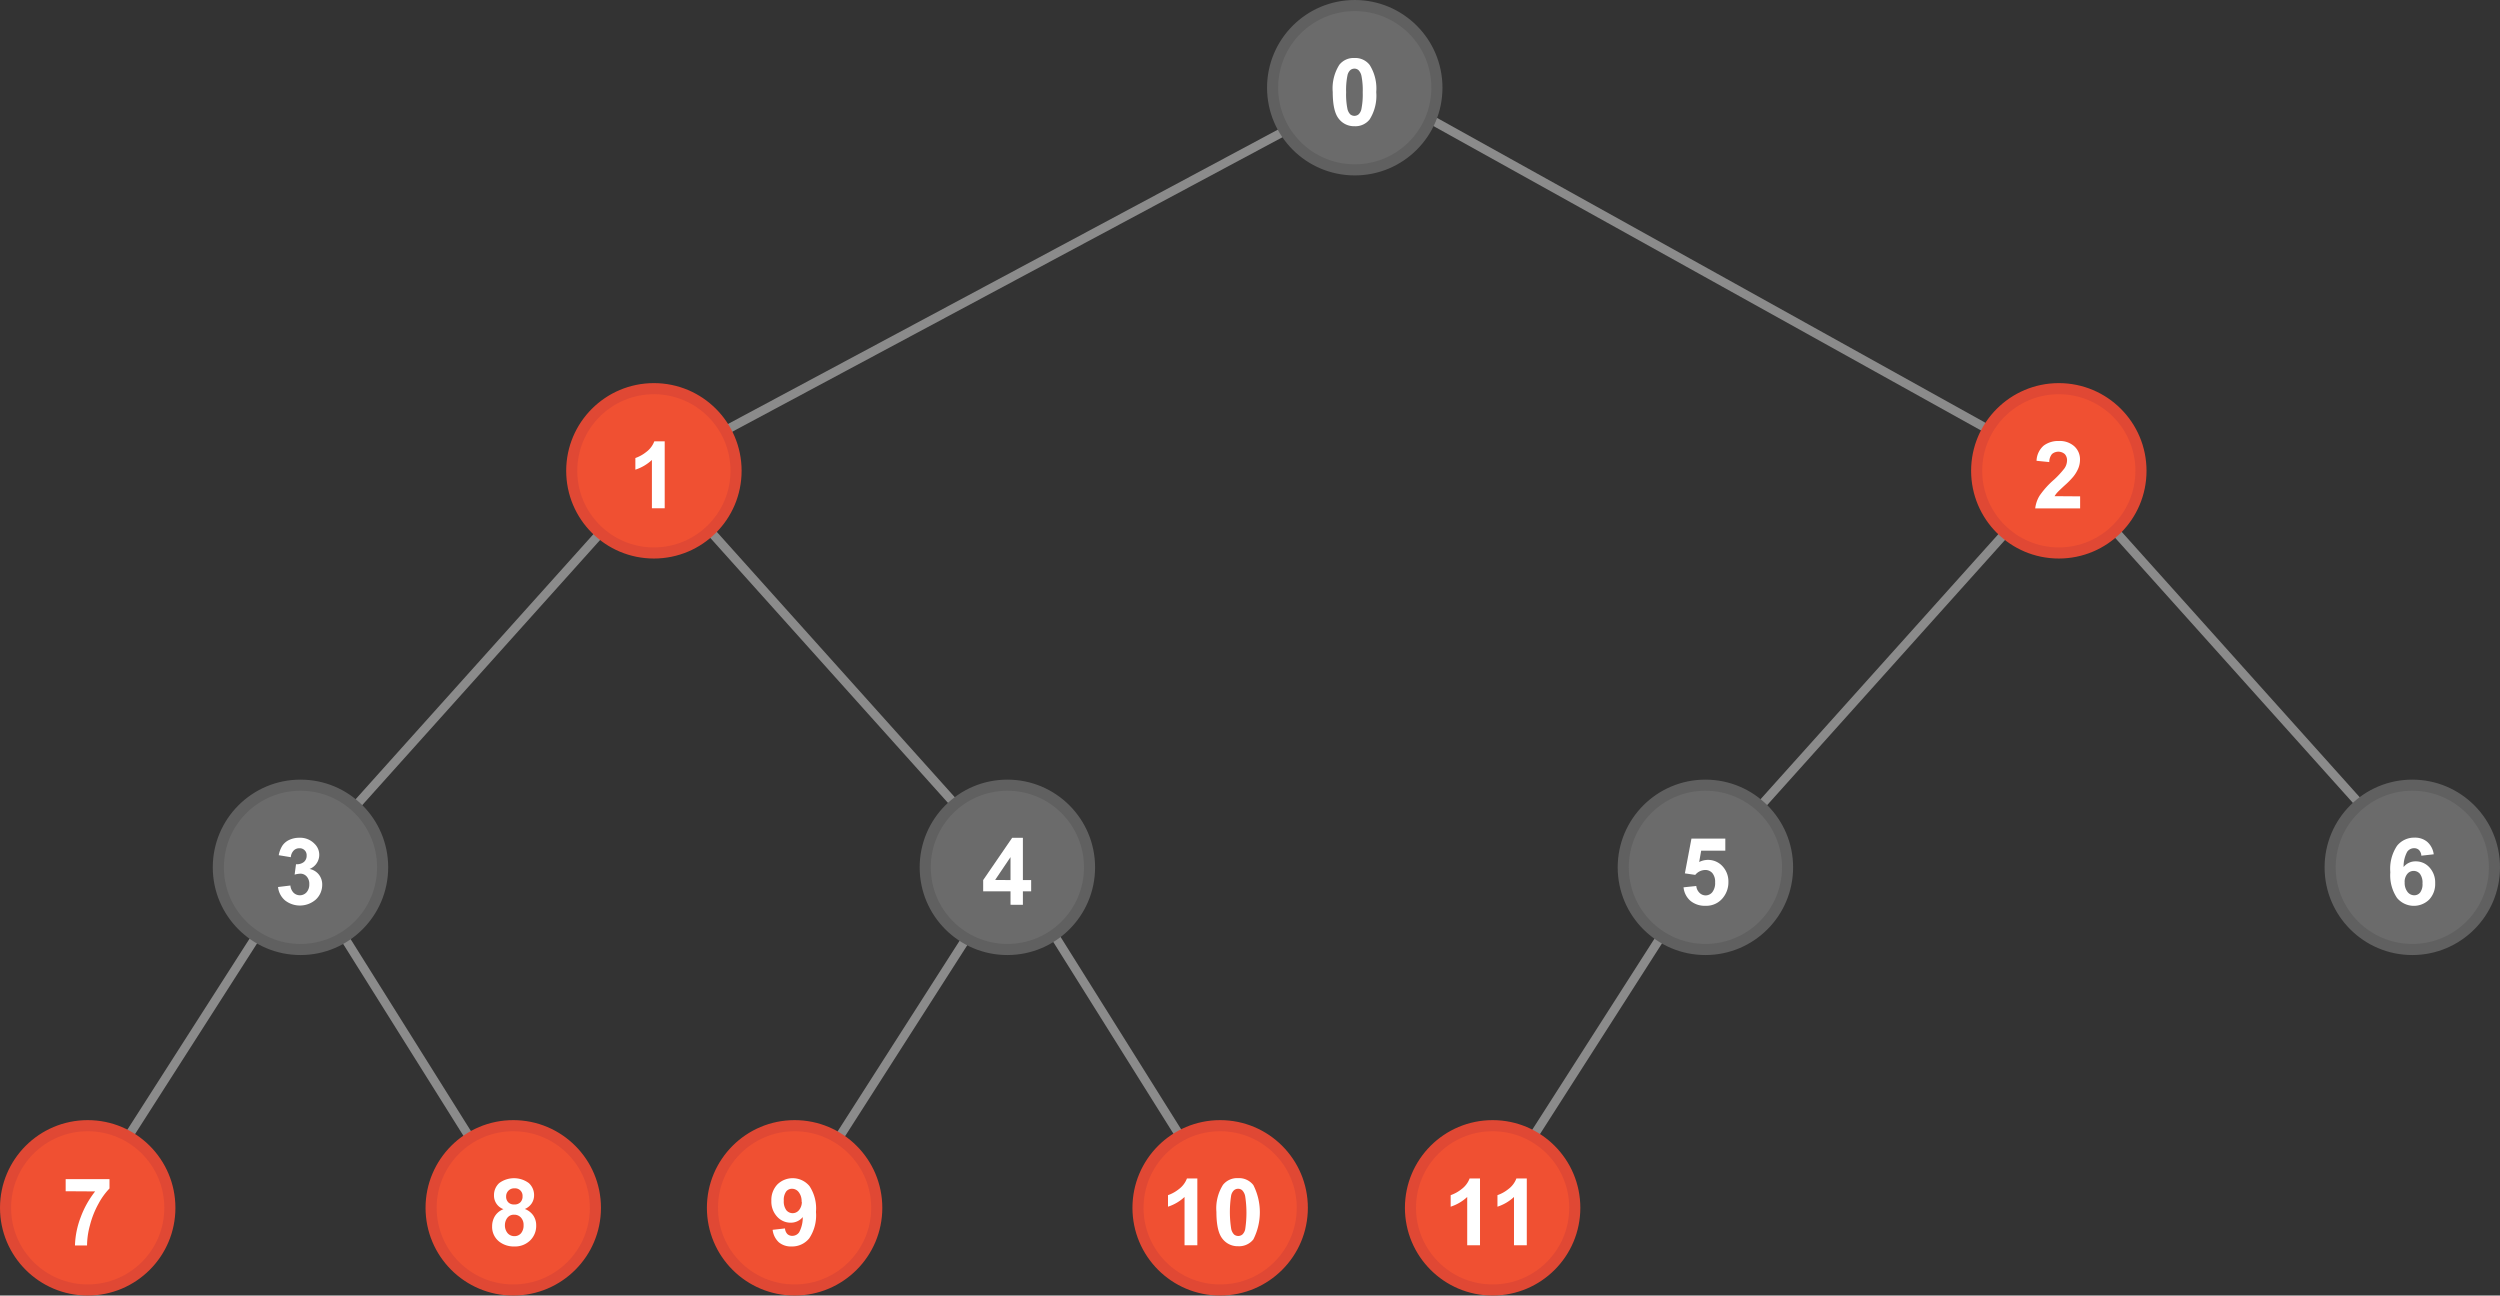 <svg xmlns="http://www.w3.org/2000/svg" viewBox="0 0 414.17 214.63"><rect x="0" y="0" width="414.17" height="214.63" fill="#333333" stroke="none"/><defs><style>.cls-1{fill:none;stroke:#8b8b8b;stroke-width:1.47px;}.cls-1,.cls-2,.cls-4{stroke-miterlimit:10;}.cls-2{fill:#f05032;stroke:#e04834;}.cls-2,.cls-4{stroke-width:1.84px;}.cls-3{fill:#fff;}.cls-4{fill:#6b6b6b;stroke:#606060;}</style></defs><title>g4</title><g id="Capa_2" data-name="Capa 2"><g id="CONTENIDO"><polyline class="cls-1" points="108.33 77.64 226.91 14.17 341.08 77.64"/><polyline class="cls-1" points="49.77 143.7 108.7 78.01 167.62 143.7"/><polyline class="cls-1" points="13.68 200.11 49.77 143.7 85.13 200.11"/><polyline class="cls-1" points="131.53 200.11 167.62 143.7 202.97 200.11"/><circle class="cls-2" cx="108.33" cy="78" r="13.61"/><path class="cls-3" d="M110.12,84.2H108v-8a7.31,7.31,0,0,1-2.74,1.61V75.88a6.12,6.12,0,0,0,1.8-1,3.91,3.91,0,0,0,1.34-1.77h1.72Z"/><circle class="cls-4" cx="49.78" cy="143.69" r="13.61"/><path class="cls-3" d="M46.06,146.95l2.05-.25a1.94,1.94,0,0,0,.53,1.2,1.49,1.49,0,0,0,2.15-.08,1.93,1.93,0,0,0,.45-1.34,1.8,1.8,0,0,0-.43-1.27,1.37,1.37,0,0,0-1-.47,3.7,3.7,0,0,0-1,.16l.23-1.73a1.86,1.86,0,0,0,1.31-.37,1.33,1.33,0,0,0,.45-1.05,1.14,1.14,0,0,0-1.22-1.22,1.28,1.28,0,0,0-.93.38,1.77,1.77,0,0,0-.47,1.1l-2-.33a4.37,4.37,0,0,1,.62-1.61,2.78,2.78,0,0,1,1.15-.94,3.85,3.85,0,0,1,1.65-.34,3.29,3.29,0,0,1,2.51,1,2.52,2.52,0,0,1-.82,4.17,2.58,2.58,0,0,1,1.52.91,2.65,2.65,0,0,1,.57,1.71A3.33,3.33,0,0,1,52.35,149a4,4,0,0,1-5.14.16A3.4,3.4,0,0,1,46.06,146.95Z"/><circle class="cls-4" cx="166.89" cy="143.69" r="13.61"/><path class="cls-3" d="M167.41,149.89v-2.23h-4.53V145.8l4.8-7h1.78v7h1.37v1.87h-1.37v2.23Zm0-4.09V142l-2.55,3.78Z"/><circle class="cls-2" cx="14.53" cy="200.1" r="13.61"/><circle class="cls-2" cx="85.03" cy="200.1" r="13.61"/><path class="cls-3" d="M10.88,197.35v-2h7.26v1.54a11.42,11.42,0,0,0-1.83,2.54A14.81,14.81,0,0,0,14.9,203a13,13,0,0,0-.48,3.33h-2a14.22,14.22,0,0,1,.95-4.68,15.59,15.59,0,0,1,2.39-4.27Z"/><path class="cls-3" d="M83.41,200.32A2.38,2.38,0,0,1,81.84,198a2.68,2.68,0,0,1,.86-2,4.13,4.13,0,0,1,4.91,0,2.67,2.67,0,0,1,.87,2,2.42,2.42,0,0,1-.4,1.37,2.54,2.54,0,0,1-1.13.92,3,3,0,0,1,1.4,1.08,2.86,2.86,0,0,1,.48,1.64,3.34,3.34,0,0,1-1,2.49,3.56,3.56,0,0,1-2.6,1,3.93,3.93,0,0,1-2.51-.79,3.09,3.09,0,0,1-1.19-2.57,3.18,3.18,0,0,1,.45-1.65A2.87,2.87,0,0,1,83.41,200.32Zm.24,2.61a2,2,0,0,0,.45,1.37,1.46,1.46,0,0,0,1.12.49,1.41,1.41,0,0,0,1.09-.47,2,2,0,0,0,.43-1.36,1.77,1.77,0,0,0-.44-1.25,1.45,1.45,0,0,0-1.11-.47,1.33,1.33,0,0,0-1.16.54A2,2,0,0,0,83.65,202.93Zm.2-4.74a1.33,1.33,0,0,0,.36,1,1.3,1.3,0,0,0,1,.35,1.31,1.31,0,0,0,1-.36,1.33,1.33,0,0,0,.36-1,1.23,1.23,0,0,0-1.31-1.31,1.32,1.32,0,0,0-1,.36A1.3,1.3,0,0,0,83.85,198.19Z"/><circle class="cls-2" cx="131.64" cy="200.1" r="13.61"/><circle class="cls-2" cx="202.14" cy="200.1" r="13.61"/><path class="cls-3" d="M128,203.74l2.05-.23a1.49,1.49,0,0,0,.39.93,1.17,1.17,0,0,0,.84.3,1.37,1.37,0,0,0,1.12-.6,5.15,5.15,0,0,0,.59-2.51,2.53,2.53,0,0,1-2,.93,3,3,0,0,1-2.25-1,3.68,3.68,0,0,1-.95-2.62,3.73,3.73,0,0,1,1-2.72,3.62,3.62,0,0,1,5.31.27,6.73,6.73,0,0,1,1.08,4.29,6.82,6.82,0,0,1-1.12,4.38,3.64,3.64,0,0,1-2.93,1.34,3.1,3.1,0,0,1-2.1-.69A3.33,3.33,0,0,1,128,203.74Zm4.8-4.64a2.42,2.42,0,0,0-.47-1.59,1.39,1.39,0,0,0-1.09-.57,1.22,1.22,0,0,0-1,.46,2.37,2.37,0,0,0-.39,1.52,2.42,2.42,0,0,0,.42,1.57,1.35,1.35,0,0,0,2.09,0A2.11,2.11,0,0,0,132.84,199.1Z"/><path class="cls-3" d="M198.36,206.3h-2.12v-8a7.31,7.31,0,0,1-2.74,1.61V198a6.12,6.12,0,0,0,1.8-1,3.91,3.91,0,0,0,1.34-1.77h1.72Z"/><path class="cls-3" d="M205.12,195.18a3,3,0,0,1,2.52,1.15,9.94,9.94,0,0,1,0,9,3,3,0,0,1-2.51,1.13,3.17,3.17,0,0,1-2.61-1.24q-1-1.24-1-4.43a7.31,7.31,0,0,1,1.09-4.5A3,3,0,0,1,205.12,195.18Zm0,1.76a1.06,1.06,0,0,0-.69.25,1.64,1.64,0,0,0-.47.88,18,18,0,0,0,0,5.45,1.88,1.88,0,0,0,.49,1,1.09,1.09,0,0,0,1.37,0,1.65,1.65,0,0,0,.47-.88,18,18,0,0,0,0-5.44,1.91,1.91,0,0,0-.49-1A1,1,0,0,0,205.12,196.94Z"/><polyline class="cls-1" points="282.52 143.7 341.45 78.01 400.37 143.7"/><line class="cls-1" x1="246.43" y1="200.11" x2="282.52" y2="143.7"/><circle class="cls-2" cx="341.08" cy="78" r="13.61"/><path class="cls-3" d="M344.61,82.23v2h-7.44a5.12,5.12,0,0,1,.73-2.12,14.1,14.1,0,0,1,2.39-2.65A14.94,14.94,0,0,0,342,77.61a2.34,2.34,0,0,0,.44-1.3,1.48,1.48,0,0,0-.38-1.09,1.62,1.62,0,0,0-2.11,0,2.06,2.06,0,0,0-.45,1.33l-2.11-.21a3.47,3.47,0,0,1,1.19-2.52,4,4,0,0,1,2.49-.76,3.6,3.6,0,0,1,2.58.88,2.9,2.9,0,0,1,.94,2.2,3.83,3.83,0,0,1-.27,1.42,5.75,5.75,0,0,1-.85,1.42,13.45,13.45,0,0,1-1.39,1.41q-1,.92-1.27,1.22a3.6,3.6,0,0,0-.43.59Z"/><circle class="cls-4" cx="282.53" cy="143.69" r="13.61"/><path class="cls-3" d="M278.91,147l2.11-.22a1.81,1.81,0,0,0,.54,1.14,1.45,1.45,0,0,0,1,.42,1.43,1.43,0,0,0,1.12-.54,2.46,2.46,0,0,0,.46-1.63,2.24,2.24,0,0,0-.46-1.53,1.53,1.53,0,0,0-1.19-.51,2.16,2.16,0,0,0-1.64.81l-1.72-.25,1.09-5.76h5.61v2h-4l-.33,1.88a3.24,3.24,0,0,1,3.84.67,3.7,3.7,0,0,1,1,2.67,4,4,0,0,1-.79,2.44,3.51,3.51,0,0,1-3,1.47,3.72,3.72,0,0,1-2.5-.82A3.39,3.39,0,0,1,278.91,147Z"/><circle class="cls-4" cx="399.64" cy="143.69" r="13.61"/><path class="cls-3" d="M403.19,141.53l-2.05.23a1.5,1.5,0,0,0-.39-.94,1.14,1.14,0,0,0-.82-.3,1.39,1.39,0,0,0-1.14.6,5.08,5.08,0,0,0-.59,2.52,2.48,2.48,0,0,1,2-.94,3,3,0,0,1,2.28,1,3.67,3.67,0,0,1,.95,2.61,3.75,3.75,0,0,1-1,2.73,3.63,3.63,0,0,1-5.32-.28A6.7,6.7,0,0,1,396,144.5a6.83,6.83,0,0,1,1.12-4.39,3.63,3.63,0,0,1,2.92-1.34,3.11,3.11,0,0,1,2.09.71A3.31,3.31,0,0,1,403.19,141.53Zm-4.81,4.63a2.41,2.41,0,0,0,.47,1.6,1.4,1.4,0,0,0,1.09.56,1.24,1.24,0,0,0,1-.46,2.32,2.32,0,0,0,.39-1.51,2.43,2.43,0,0,0-.42-1.58,1.36,1.36,0,0,0-2.09,0A2.08,2.08,0,0,0,398.37,146.16Z"/><circle class="cls-2" cx="247.28" cy="200.1" r="13.61"/><path class="cls-3" d="M245.19,206.3h-2.12v-8a7.31,7.31,0,0,1-2.74,1.61V198a6.12,6.12,0,0,0,1.8-1,3.91,3.91,0,0,0,1.34-1.77h1.72Z"/><path class="cls-3" d="M252.94,206.3h-2.12v-8a7.31,7.31,0,0,1-2.74,1.61V198a6.12,6.12,0,0,0,1.8-1,3.91,3.91,0,0,0,1.34-1.77h1.72Z"/><circle class="cls-4" cx="224.44" cy="14.53" r="13.61"/><path class="cls-3" d="M224.39,9.61a3,3,0,0,1,2.52,1.15A7.33,7.33,0,0,1,228,15.26a7.35,7.35,0,0,1-1.09,4.52,3,3,0,0,1-2.51,1.13,3.17,3.17,0,0,1-2.61-1.24q-1-1.24-1-4.43a7.31,7.31,0,0,1,1.09-4.5A3,3,0,0,1,224.39,9.61Zm0,1.76a1.06,1.06,0,0,0-.69.25,1.64,1.64,0,0,0-.47.88,12.14,12.14,0,0,0-.22,2.77,12,12,0,0,0,.2,2.68,1.88,1.88,0,0,0,.49,1,1.09,1.09,0,0,0,1.37,0,1.65,1.65,0,0,0,.47-.88,12.08,12.08,0,0,0,.22-2.76,12.05,12.05,0,0,0-.2-2.68,1.91,1.91,0,0,0-.49-1A1,1,0,0,0,224.39,11.37Z"/></g></g></svg>